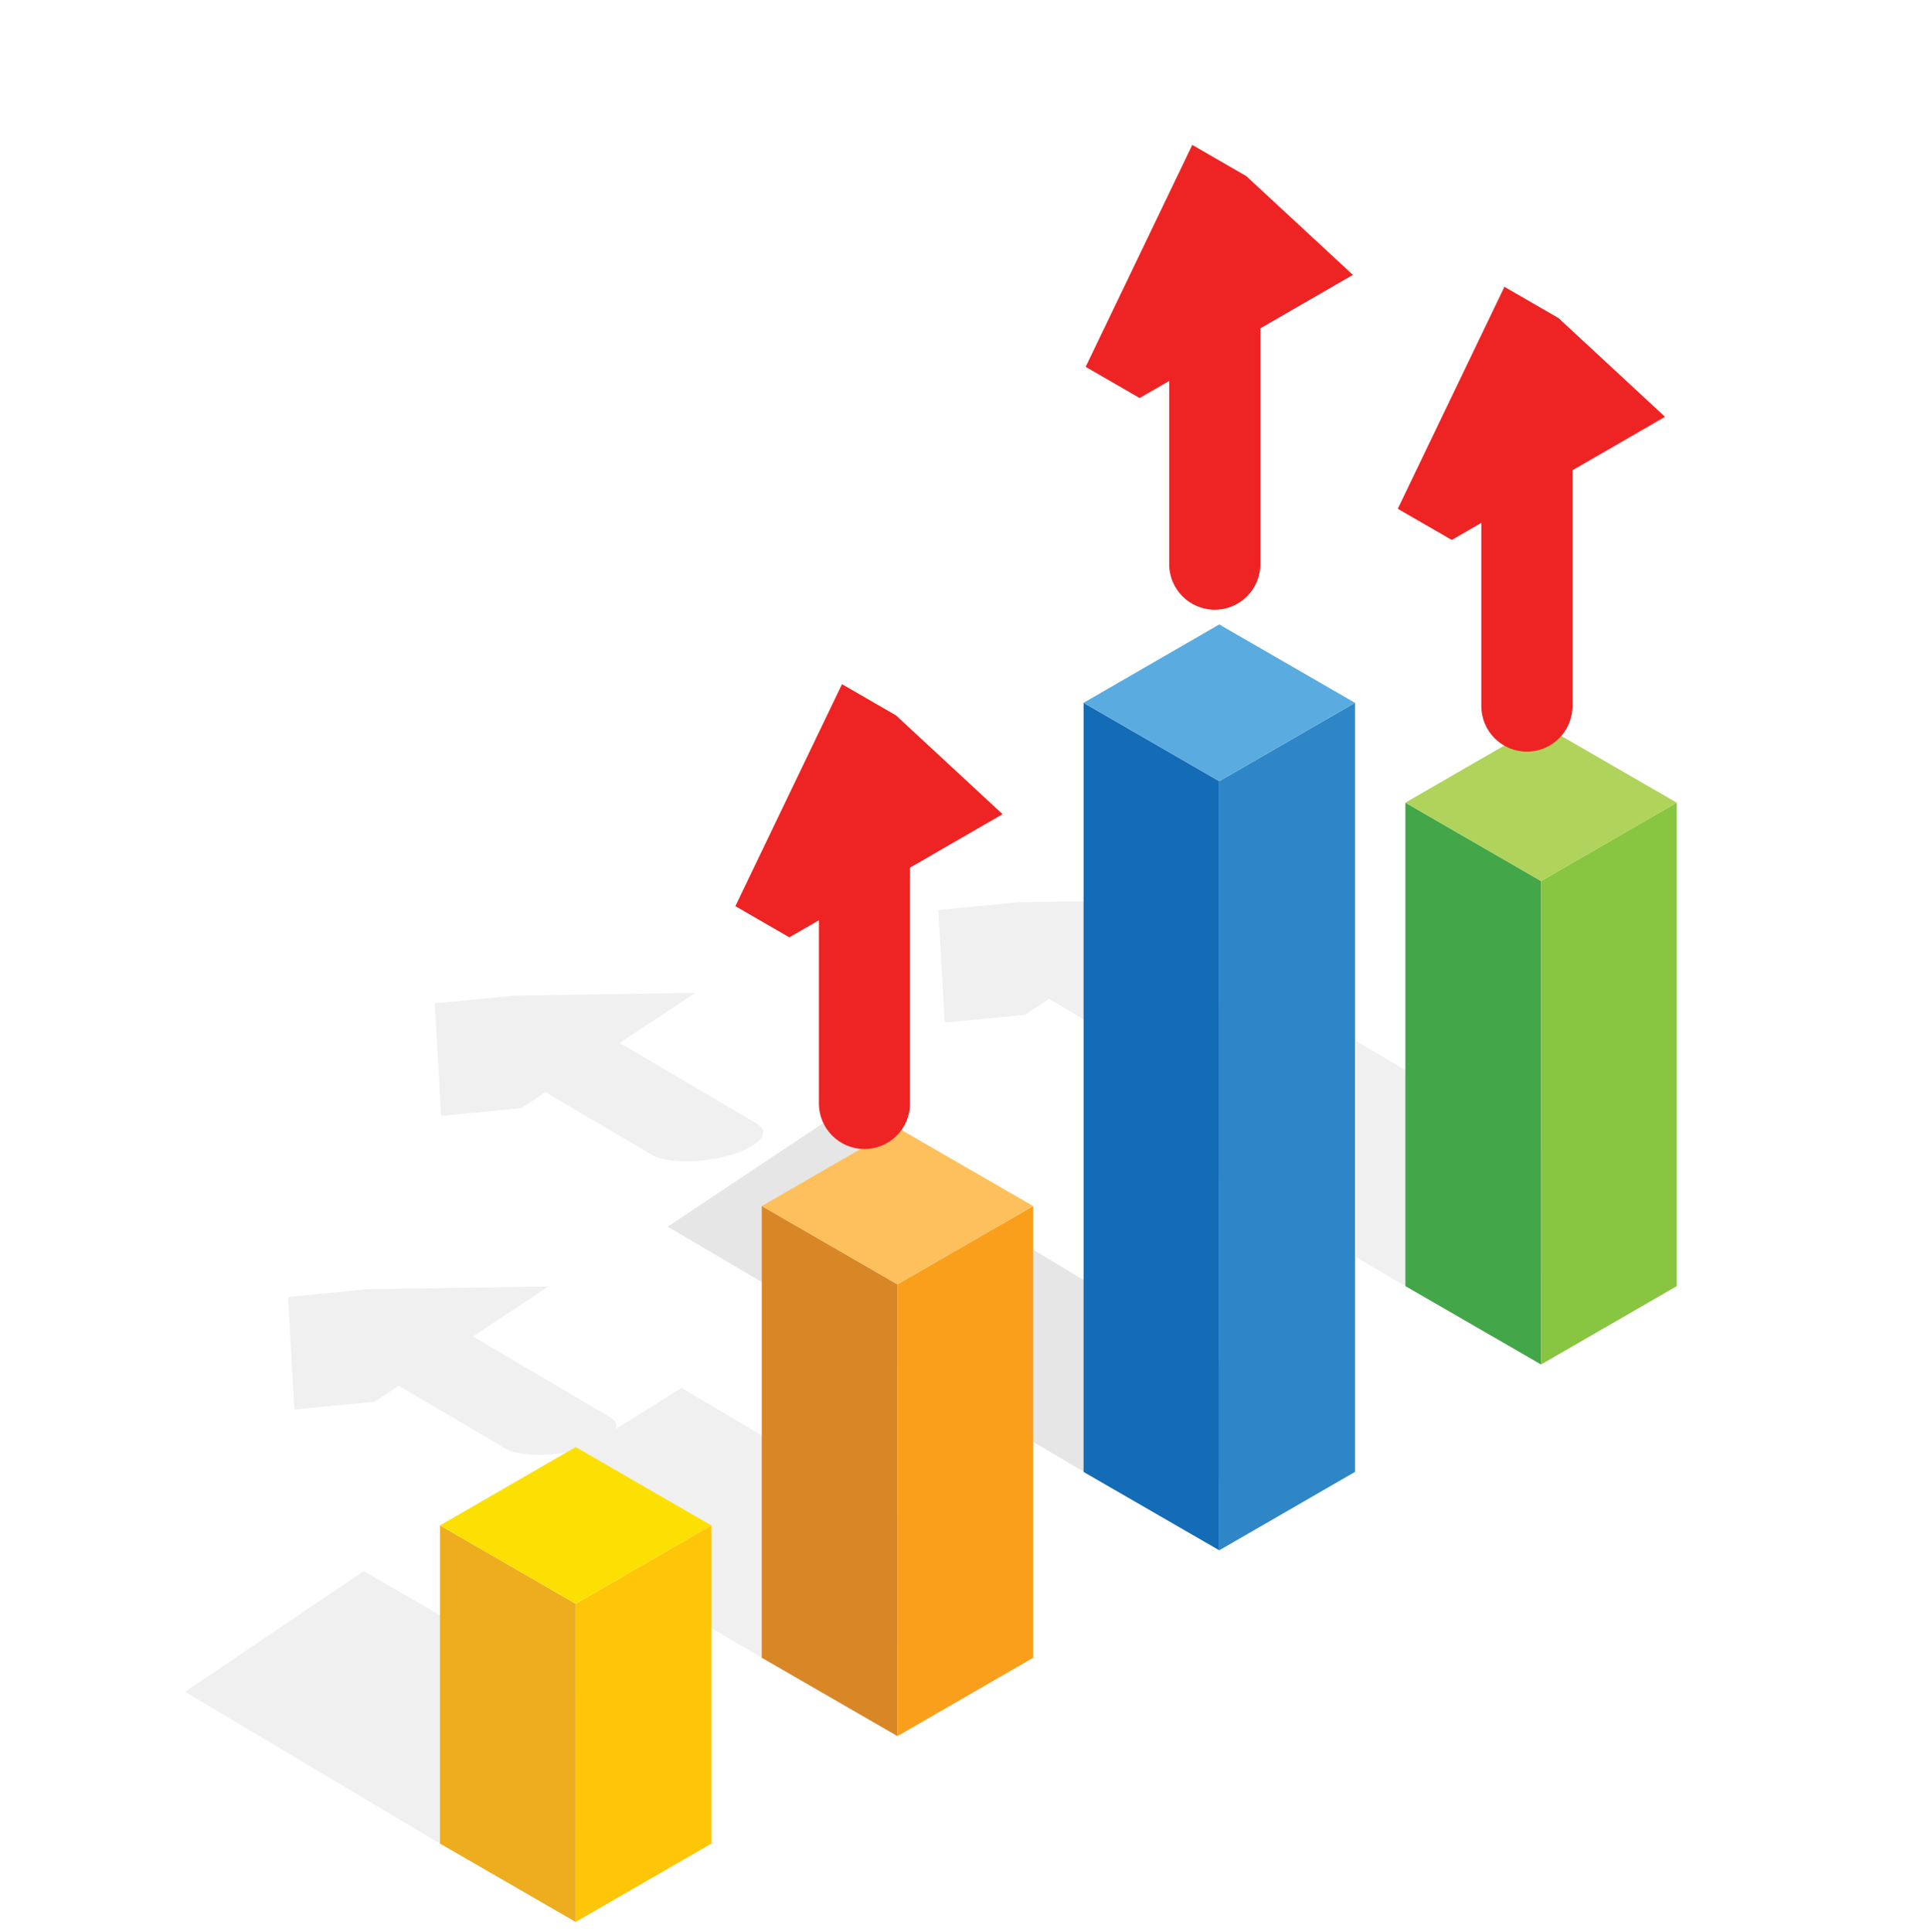 <?xml version="1.0" encoding="UTF-8" standalone="no"?>
<!DOCTYPE svg PUBLIC "-//W3C//DTD SVG 1.1//EN" "http://www.w3.org/Graphics/SVG/1.1/DTD/svg11.dtd">
<svg width="100%" height="100%" viewBox="0 0 417 418" version="1.1" xmlns="http://www.w3.org/2000/svg" xmlns:xlink="http://www.w3.org/1999/xlink" xml:space="preserve" xmlns:serif="http://www.serif.com/" style="fill-rule:evenodd;clip-rule:evenodd;stroke-linejoin:round;stroke-miterlimit:2;">
    <g transform="matrix(1,0,0,1,-460,0)">
        <g id="Artboard5" transform="matrix(1.032,0,0,1.032,-19.984,-9.471)">
            <rect x="465.12" y="9.687" width="403.635" height="403.55" style="fill:none;"/>
            <g transform="matrix(3.269,0,0,3.269,-260.215,-697.44)">
                <path d="M293.388,311.714L264.704,294.826L274.695,288.176L308.601,308.645L306.325,310.454L293.388,311.714Z" style="fill-opacity:0.1;fill-rule:nonzero;"/>
            </g>
            <g transform="matrix(3.269,0,0,3.269,-260.215,-697.44)">
                <path d="M312.024,298.638L293.994,288.023L299.17,284.593C298.828,284.626 298.491,284.643 298.168,284.643C297.258,284.643 296.463,284.509 295.997,284.234L289.165,280.212L287.62,281.236L282.475,281.737L282.066,274.522L287.211,274.021L298.766,273.849L293.928,277.055L302.723,282.233C303.15,282.484 303.213,282.808 302.996,283.137L306.117,281.303L324.147,291.918L324.961,297.378L312.024,298.638Z" style="fill:rgb(2,4,0);fill-opacity:0.06;fill-rule:nonzero;"/>
            </g>
            <g transform="matrix(3.269,0,0,3.269,-260.215,-697.44)">
                <path d="M250.099,334.39L233.75,324.656L245.203,316.92L258.062,324.331L266.672,329.235L263.036,333.13L250.099,334.39Z" style="fill:rgb(2,4,0);fill-opacity:0.06;fill-rule:nonzero;"/>
            </g>
            <g transform="matrix(3.269,0,0,3.269,-260.215,-697.44)">
                <path d="M265.883,290.635C264.967,290.635 264.165,290.497 263.696,290.22L256.864,286.198L255.319,287.222L250.173,287.723L249.765,280.508L254.91,280.007L266.464,279.835L261.627,283.041L270.421,288.219C271.36,288.772 270.615,289.668 268.758,290.22C267.83,290.497 266.799,290.635 265.883,290.635Z" style="fill:rgb(2,4,0);fill-opacity:0.06;fill-rule:nonzero;"/>
            </g>
            <g transform="matrix(3.269,0,0,3.269,-260.215,-697.44)">
                <path d="M270.741,322.473L253.895,312.555L259.088,309.113C258.222,309.343 257.289,309.459 256.453,309.459C255.544,309.459 254.75,309.322 254.284,309.047L247.452,305.025L245.907,306.049L240.761,306.55L240.352,299.335L245.498,298.834L257.052,298.662L252.214,301.868L261.009,307.046C261.379,307.264 261.479,307.535 261.361,307.818L265.586,305.171L282.432,315.089L283.678,321.213L270.741,322.473Z" style="fill:rgb(2,4,0);fill-opacity:0.06;fill-rule:nonzero;"/>
            </g>
            <g transform="matrix(3.269,0,0,3.269,-260.215,-697.44)">
                <path d="M270.741,322.473L279.445,327.498L279.445,298.53L270.741,293.505L270.741,322.473Z" style="fill:rgb(217,134,39);fill-rule:nonzero;"/>
            </g>
            <g transform="matrix(3.269,0,0,3.269,-260.215,-697.44)">
                <path d="M279.445,327.498L288.149,322.473L288.149,293.505L279.445,298.53L279.445,327.498Z" style="fill:rgb(249,159,27);fill-rule:nonzero;"/>
            </g>
            <g transform="matrix(3.269,0,0,3.269,-260.215,-697.44)">
                <path d="M270.741,293.505L279.445,298.53L288.149,293.505L279.445,288.479L270.741,293.505Z" style="fill:rgb(254,192,92);fill-rule:nonzero;"/>
            </g>
            <g transform="matrix(3.269,0,0,3.269,-260.215,-697.44)">
                <path d="M291.382,310.555L300.086,315.581L300.086,266.255L291.382,261.23L291.382,310.555Z" style="fill:rgb(20,108,182);fill-rule:nonzero;"/>
            </g>
            <g transform="matrix(3.269,0,0,3.269,-260.215,-697.44)">
                <path d="M300.086,315.581L308.791,310.555L308.791,261.23L300.086,266.255L300.086,315.581Z" style="fill:rgb(47,134,199);fill-rule:nonzero;"/>
            </g>
            <g transform="matrix(3.269,0,0,3.269,-260.215,-697.44)">
                <path d="M291.382,261.23L300.086,266.255L308.791,261.23L300.086,256.204L291.382,261.23Z" style="fill:rgb(90,172,224);fill-rule:nonzero;"/>
            </g>
            <g transform="matrix(3.269,0,0,3.269,-260.215,-697.44)">
                <path d="M312.024,298.638L320.728,303.664L320.728,272.66L312.024,267.634L312.024,298.638Z" style="fill:rgb(67,166,72);fill-rule:nonzero;"/>
            </g>
            <g transform="matrix(3.269,0,0,3.269,-260.215,-697.44)">
                <path d="M320.728,303.664L329.432,298.638L329.432,267.634L320.728,272.66L320.728,303.664Z" style="fill:rgb(136,197,64);fill-rule:nonzero;"/>
            </g>
            <g transform="matrix(3.269,0,0,3.269,-260.215,-697.44)">
                <path d="M312.024,267.634L320.728,272.66L329.432,267.634L320.728,262.609L312.024,267.634Z" style="fill:rgb(175,211,91);fill-rule:nonzero;"/>
            </g>
            <g transform="matrix(3.269,0,0,3.269,-260.215,-697.44)">
                <path d="M250.099,334.39L258.803,339.416L258.803,319.011L250.099,313.986L250.099,334.39Z" style="fill:rgb(237,173,31);fill-rule:nonzero;"/>
            </g>
            <g transform="matrix(3.269,0,0,3.269,-260.215,-697.44)">
                <path d="M258.803,339.416L267.508,334.39L267.508,313.986L258.803,319.011L258.803,339.416Z" style="fill:rgb(255,198,9);fill-rule:nonzero;"/>
            </g>
            <g transform="matrix(3.269,0,0,3.269,-260.215,-697.44)">
                <path d="M250.099,313.986L258.803,319.011L267.508,313.986L258.803,308.96L250.099,313.986Z" style="fill:rgb(252,224,4);fill-rule:nonzero;"/>
            </g>
            <g transform="matrix(3.269,0,0,3.269,-260.215,-697.44)">
                <path d="M299.797,234.181C298.183,234.181 296.874,235.49 296.874,237.104L296.874,252.338C296.874,253.952 298.183,255.26 299.797,255.26C301.411,255.26 302.72,253.952 302.72,252.338L302.72,237.104C302.72,235.49 301.411,234.181 299.797,234.181Z" style="fill:rgb(238,36,36);fill-rule:nonzero;"/>
            </g>
            <g transform="matrix(3.269,0,0,3.269,-260.215,-697.44)">
                <path d="M298.355,225.451L291.516,239.685L294.978,241.684L305.195,231.788L301.817,227.449L298.355,225.451Z" style="fill:rgb(238,36,36);fill-rule:nonzero;"/>
            </g>
            <g transform="matrix(3.269,0,0,3.269,-260.215,-697.44)">
                <path d="M294.978,241.684L308.657,233.786L301.817,227.449L294.978,241.684Z" style="fill:rgb(238,36,36);fill-rule:nonzero;"/>
            </g>
            <g transform="matrix(3.269,0,0,3.269,-260.215,-697.44)">
                <path d="M319.819,243.282C318.205,243.282 316.896,244.591 316.896,246.205L316.896,261.439C316.896,263.053 318.205,264.362 319.819,264.362C321.433,264.362 322.741,263.053 322.741,261.439L322.741,246.205C322.741,244.591 321.433,243.282 319.819,243.282Z" style="fill:rgb(238,36,36);fill-rule:nonzero;"/>
            </g>
            <g transform="matrix(3.269,0,0,3.269,-260.215,-697.44)">
                <path d="M318.377,234.552L311.537,248.787L314.999,250.785L325.216,240.889L321.839,236.551L318.377,234.552Z" style="fill:rgb(238,36,36);fill-rule:nonzero;"/>
            </g>
            <g transform="matrix(3.269,0,0,3.269,-260.215,-697.44)">
                <path d="M314.999,250.785L328.678,242.888L321.839,236.551L314.999,250.785Z" style="fill:rgb(238,36,36);fill-rule:nonzero;"/>
            </g>
            <g transform="matrix(3.269,0,0,3.269,-260.215,-697.44)">
                <path d="M277.328,268.767C275.713,268.767 274.405,270.076 274.405,271.69L274.405,286.924C274.405,288.538 275.713,289.846 277.328,289.846C278.942,289.846 280.25,288.538 280.25,286.924L280.25,271.69C280.25,270.076 278.942,268.767 277.328,268.767Z" style="fill:rgb(238,36,36);fill-rule:nonzero;"/>
            </g>
            <g transform="matrix(3.269,0,0,3.269,-260.215,-697.44)">
                <path d="M275.886,260.036L269.046,274.271L272.508,276.27L282.725,266.374L279.348,262.035L275.886,260.036Z" style="fill:rgb(238,36,36);fill-rule:nonzero;"/>
            </g>
            <g transform="matrix(3.269,0,0,3.269,-260.215,-697.44)">
                <path d="M272.508,276.27L286.187,268.372L279.348,262.035L272.508,276.27Z" style="fill:rgb(238,36,36);fill-rule:nonzero;"/>
            </g>
        </g>
    </g>
</svg>
